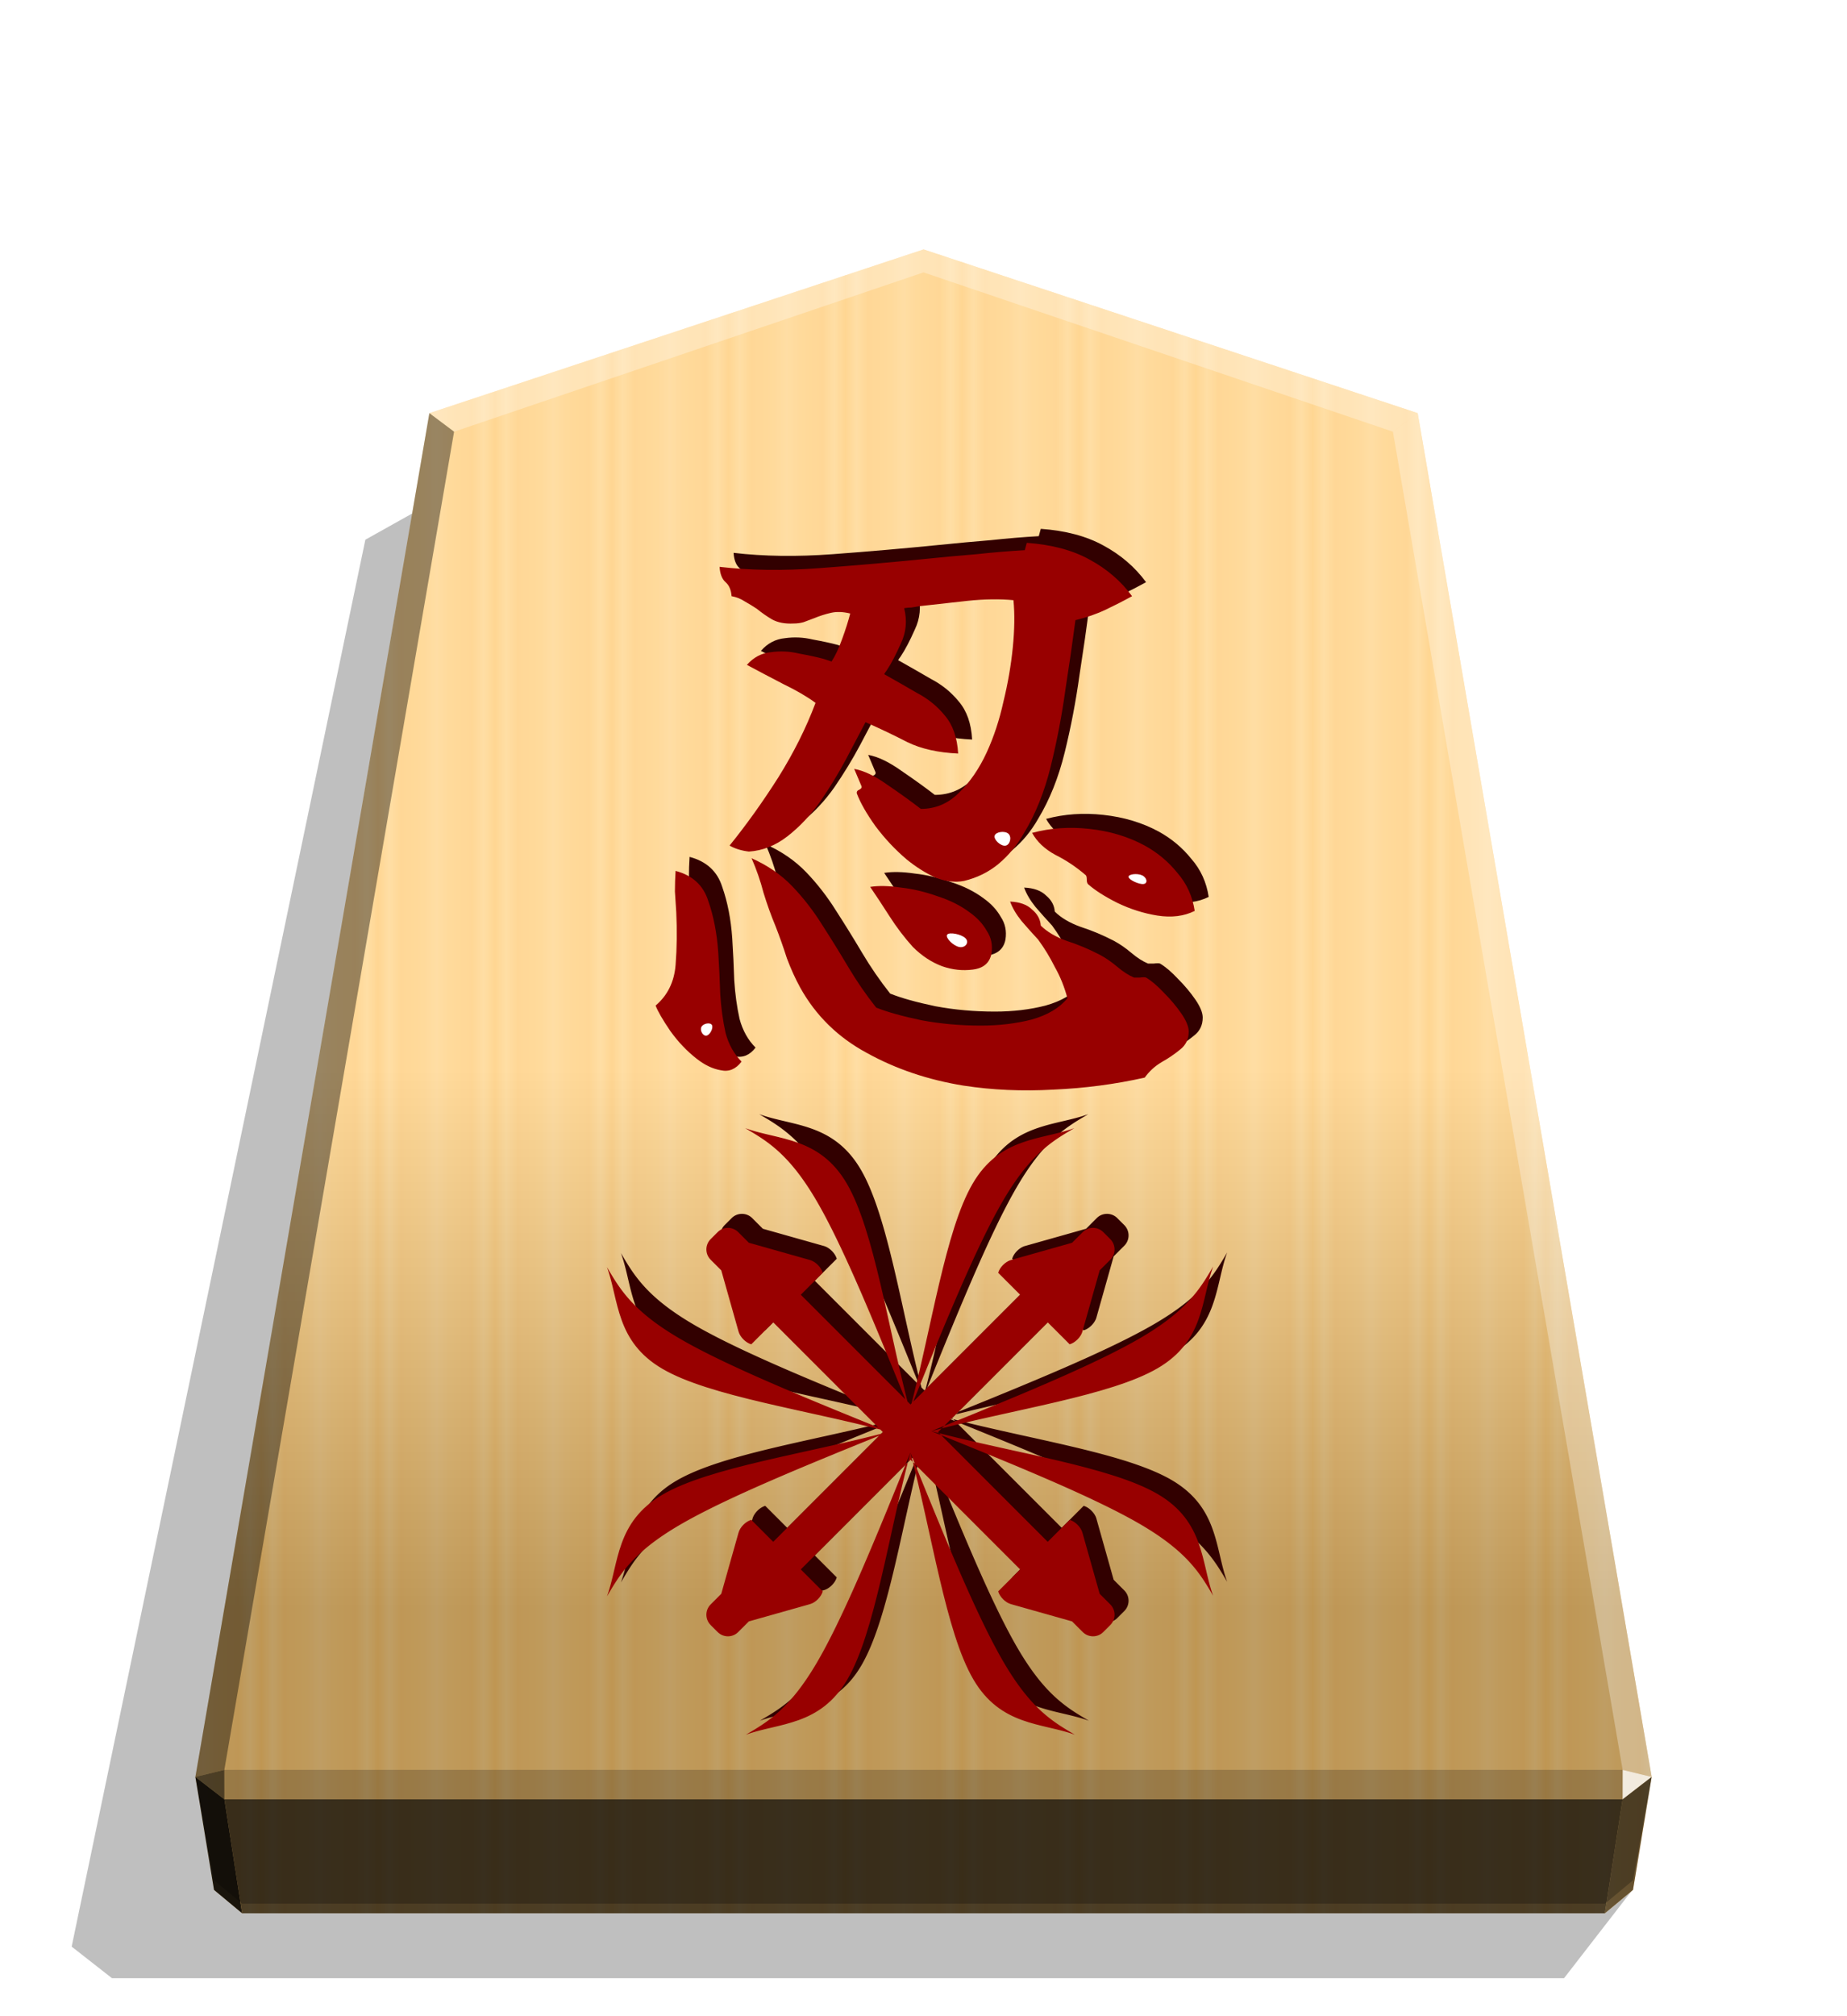 <?xml version="1.0" encoding="UTF-8" standalone="no"?>
<svg
   width="498.898"
   height="544.252"
   viewBox="0 0 1320 1440"
   version="1.1"
   id="svg78"
   sodipodi:docname="w+F.svg"
   xml:space="preserve"
   inkscape:version="1.2.2 (732a01da63, 2022-12-09)"
   xmlns:inkscape="http://www.inkscape.org/namespaces/inkscape"
   xmlns:sodipodi="http://sodipodi.sourceforge.net/DTD/sodipodi-0.dtd"
   xmlns="http://www.w3.org/2000/svg"
   xmlns:svg="http://www.w3.org/2000/svg"><sodipodi:namedview
     id="namedview80"
     pagecolor="#ffffff"
     bordercolor="#000000"
     borderopacity="0.25"
     inkscape:showpageshadow="2"
     inkscape:pageopacity="0.0"
     inkscape:pagecheckerboard="0"
     inkscape:deskcolor="#d1d1d1"
     showgrid="false"
     inkscape:zoom="1.4258101"
     inkscape:cx="203.04247"
     inkscape:cy="295.9721"
     inkscape:window-width="1920"
     inkscape:window-height="974"
     inkscape:window-x="-11"
     inkscape:window-y="-11"
     inkscape:window-maximized="1"
     inkscape:current-layer="svg78" /><style
     id="style2">.B{color-interpolation-filters:sRGB}</style><defs
     id="defs38"><filter
       id="C"
       x="-0.011"
       y="-0.011"
       width="1.021"
       height="1.022"
       class="B"><feGaussianBlur
         stdDeviation="2.441"
         id="feGaussianBlur4" /></filter><filter
       id="E"
       x="-0.052"
       y="-0.045"
       width="1.104"
       height="1.09"
       class="B"><feGaussianBlur
         stdDeviation="7.025"
         id="feGaussianBlur7" /></filter><filter
       id="G"
       x="-0.048"
       y="-0.048"
       width="1.096"
       height="1.096"
       class="B"><feGaussianBlur
         stdDeviation="4.05"
         id="feGaussianBlur10" /></filter><filter
       id="H"
       x="-0.158"
       y="-0.077"
       width="1.317"
       height="1.155"
       class="B"><feGaussianBlur
         stdDeviation="0.25"
         id="feGaussianBlur13" /></filter><linearGradient
       id="A"
       x1="228.547"
       y1="662.072"
       x2="270.281"
       y2="662.072"
       spreadMethod="reflect"
       gradientUnits="userSpaceOnUse"><stop
         offset="0"
         stop-color="#ffd285"
         id="stop16" /><stop
         offset=".232"
         stop-color="#ffcd79"
         id="stop18" /><stop
         offset=".616"
         stop-color="#ffca73"
         id="stop20" /><stop
         offset=".808"
         stop-color="#ffd386"
         id="stop22" /><stop
         offset="1"
         stop-color="#ffc86e"
         id="stop24" /></linearGradient><linearGradient
       id="B"
       x1="660.031"
       y1="178.153"
       x2="660.029"
       y2="1149.083"
       gradientUnits="userSpaceOnUse"><stop
         offset=".604"
         stop-color="#fff"
         id="stop27" /><stop
         offset="1"
         id="stop29" /></linearGradient><clipPath
       id="D"><path
         d="M-307.462 483.837c-2.099-12.596-41.988-30.651-63.402-28.972-7.558.42-13.436 6.298-20.994 7.138-9.237 1.26-33.171 5.458-42.408 3.779 10.077-17.215 20.154-34.43 27.292-54.165 7.558-5.458 25.613-7.138 26.872-13.856 7.138 2.099 15.955-2.519 18.475-8.398-18.895-15.536-42.828-30.231-73.899-26.452-8.398 15.116-26.033 13.436-47.027 11.337-3.779-23.933-56.264-13.436-66.341-14.276-.42 13.016 15.536 16.795 19.734 20.994-32.751 34.85-65.082 69.7-104.13 98.672 3.779 3.359 6.298 7.978 10.497 10.917 23.513.84 28.552-9.237 42.408-20.574 26.033-21.414 53.745-39.049 76.418-64.242 8.817-5.039 39.049-5.878 54.165-5.458 1.679 22.674-16.795 48.286-20.574 69.7-19.315 3.359-64.662 2.939-89.015 12.177-3.359-6.298-8.398-2.939-13.436-6.718-5.039 1.68-4.619 8.398-10.497 9.657 4.199 13.016 14.276 20.994 22.254 30.651 14.696 73.479-8.398 153.676-39.889 204.482 7.138 1.68 15.955 2.939 25.613-1.26 22.674-18.055 33.171-54.585 41.148-83.976 20.994 9.657 62.142-8.398 81.877 0 14.696-7.978 52.485-7.558 66.341-10.917-9.657-14.696-36.53-22.254-54.585-16.795.84-8.398 1.26-25.613 1.68-41.568 15.955-7.978 36.95-2.939 49.966-11.337-5.039-11.337-31.071-22.674-48.286-15.116-2.099-10.497.84-34.43-5.878-49.126 19.314-1.26 42.408-5.039 61.722-2.939 4.619 11.337 2.519 23.513 2.939 39.469 1.68 47.866 17.215 114.208-1.68 159.555-35.69-3.779-68.441-4.619-97.412-12.177 1.26.42.42 1.26-.42 2.519 10.077 2.099 18.475 5.458 27.292 9.657 7.978 3.779 13.436 10.077 20.994 13.856 8.398 4.199 19.734 5.458 28.552 10.077 2.099 1.26 2.519 5.458 4.619 6.718 14.696 10.077 45.347 27.712 57.104 11.337 12.177-24.353 9.657-57.524 7.558-89.015-1.26-20.994-10.077-41.988-8.817-62.562 1.26-24.353 4.619-48.706 7.558-66.341 7.138-9.657 28.132-11.337 25.613-26.452zm-161.234 60.043c-22.254.42-38.629 6.718-57.524 5.039 1.26-17.215-6.718-28.552 1.68-44.507 6.718-7.138 35.69-6.298 44.087-10.497 13.436 8.817 11.757 30.231 11.757 49.966zm-1.679 23.093c.42 18.055 0 29.392-1.68 42.828-20.574-.42-36.949 5.458-58.783 4.619 0-13.016 5.458-27.712 4.619-42.828 18.475.84 39.049-2.099 55.844-4.619z"
         stroke-width="20.833"
         id="path32" /></clipPath><clipPath
       id="F"><path
         d="M1720.699 1071.423c-1.85 0-3.7.708-5.118 2.125l-3.45 3.45a7.222 7.222 0 0 0 0 10.237l5.263 5.263 8.565 30.343c.771 2.729 3.59 5.545 6.319 6.315l10.886-10.889 54.405 54.405-54.405 54.405-10.886-10.889c-2.729.771-5.548 3.59-6.319 6.319l-8.562 30.337-5.266 5.266a7.222 7.222 0 0 0 0 10.237l3.45 3.45a7.222 7.222 0 0 0 10.237 0l5.259-5.259 30.347-8.569c2.729-.771 5.545-3.586 6.315-6.315l-10.889-10.889 54.405-54.405 54.405 54.405-10.889 10.889c.771 2.729 3.586 5.545 6.315 6.315l30.347 8.569 5.259 5.259a7.222 7.222 0 0 0 10.237 0l3.45-3.45a7.222 7.222 0 0 0 0-10.237l-5.263-5.263-8.565-30.34c-.771-2.729-3.59-5.548-6.319-6.319l-10.886 10.889-54.405-54.405 54.405-54.405 10.886 10.889c2.729-.771 5.548-3.586 6.319-6.315l8.569-30.347 5.259-5.26a7.222 7.222 0 0 0 0-10.237l-1.725-1.725-1.725-1.725a7.222 7.222 0 0 0-10.237 0l-5.266 5.266-30.34 8.565c-2.729.771-5.545 3.586-6.315 6.315l10.889 10.889-54.405 54.405-54.405-54.405 10.889-10.889c-.771-2.729-3.586-5.545-6.315-6.315l-30.34-8.565-5.266-5.266a7.213 7.213 0 0 0-5.118-2.125zm90.556 101.246h.01l-.01.01-.01-.01z"
         stroke-width="10.708"
         id="path35" /></clipPath><filter
       id="C-2"
       x="-0.012"
       y="-0.011"
       width="1.024"
       height="1.023"
       class="B"><feGaussianBlur
         stdDeviation="2.441"
         id="feGaussianBlur311" /></filter><filter
       id="F-5"
       x="-0.045"
       y="-0.051"
       width="1.09"
       height="1.102"
       class="B"><feGaussianBlur
         stdDeviation="7.061"
         id="feGaussianBlur314" /></filter><filter
       id="I"
       x="-0.059"
       y="-0.041"
       width="1.118"
       height="1.081"
       class="B"><feGaussianBlur
         stdDeviation="7.144"
         id="feGaussianBlur317" /></filter><filter
       id="J"
       x="-0.159"
       y="-0.255"
       width="1.319"
       height="1.511"
       class="B"><feGaussianBlur
         stdDeviation=".838"
         id="feGaussianBlur320" /></filter><filter
       id="K"
       x="-0.12"
       y="-0.207"
       width="1.24"
       height="1.414"
       class="B"><feGaussianBlur
         stdDeviation=".838"
         id="feGaussianBlur323" /></filter><filter
       id="L"
       x="-0.133"
       y="-0.211"
       width="1.267"
       height="1.421"
       class="B"><feGaussianBlur
         stdDeviation=".838"
         id="feGaussianBlur326" /></filter><linearGradient
       id="A-4"
       x1="-1430.769"
       y1="-77.47"
       x2="-1409.955"
       y2="-77.47"
       spreadMethod="reflect"
       gradientUnits="userSpaceOnUse"><stop
         offset="0"
         stop-color="#ffd285"
         id="stop329" /><stop
         offset=".232"
         stop-color="#ffcd79"
         id="stop331" /><stop
         offset=".616"
         stop-color="#ffca73"
         id="stop333" /><stop
         offset=".808"
         stop-color="#ffd386"
         id="stop335" /><stop
         offset="1"
         stop-color="#ffc86e"
         id="stop337" /></linearGradient><linearGradient
       id="B-6"
       x1="-1215.571"
       y1="-296.329"
       x2="-1215.572"
       y2="165.415"
       gradientUnits="userSpaceOnUse"><stop
         offset=".601"
         stop-color="#fff"
         id="stop340" /><stop
         offset="1"
         id="stop342" /></linearGradient><clipPath
       id="G-3"><path
         d="M-60.113 701.928c-14.394-20.618-36.957-28.787-61.076-33.066-7.002 14.394-38.902 11.281-54.073 8.558 3.501-15.95 2.334-33.066 3.89-46.682 20.618-4.668 41.625-1.945 62.632.389 7.002-5.057 19.84 1.556 21.785-10.503-11.281-11.67-28.009-16.728-44.737-22.174-10.503 8.947-25.675 10.114-39.291 6.224 3.112-13.616 4.279-21.785-1.945-32.677 27.231-3.89 63.799-1.945 91.03-6.224 4.668-.778 3.89-5.835 2.723-8.947-12.06-8.558-29.176-22.563-45.515-21.007-5.835.778-10.503 8.169-16.728 9.336-12.06 2.334-22.952 3.112-34.623 1.945.778-13.227-1.556-24.897 1.945-39.68 33.455-6.224 62.243.389 84.417-10.892-3.112-22.563-38.124-32.677-50.183-18.673-10.114 1.556-20.618 3.501-33.066 1.556 2.334-21.007 5.446-31.51 6.613-50.961-11.281-14.005-35.011-41.625-54.851-32.288 2.334 8.558 10.892 21.396 15.95 31.51 1.945 14.394 3.112 38.124 2.723 53.684-10.503 1.556-25.286 3.112-40.458.389-14.783-2.723-31.51-15.95-38.124-3.501 8.169 16.728 14.005 31.51 32.288 38.124 16.339-6.224 31.899-7.391 45.904-7.391-.389 10.504 0 27.62 1.167 40.069-26.064 1.167-56.018 7.391-76.636-1.556-3.501-.778-7.78 2.723-11.282 5.835-12.838-8.558-23.341-18.284-19.451-39.68 10.892-3.501 22.174-6.613 32.288-10.892-.778-16.728-23.73-13.227-34.233-23.341 1.945-19.84 5.835-52.906.778-68.078-12.449-12.06-28.398-31.121-48.627-24.508 14.394 24.119 23.73 64.577 21.785 101.533-24.897 13.616-48.627 3.89-73.135-4.279-2.723-.389-4.668 3.501-3.89 8.558 10.503 15.172 19.451 32.288 37.735 38.124 10.114-6.224 23.73-12.449 35.012-7.78-8.169 26.064-76.247 110.092-97.643 127.598.778 7.002 14.394.389 21.007 11.281 29.954-16.728 59.909-65.744 82.083-89.863-.389 32.677 3.89 76.636-1.945 112.037-21.785-1.556-42.014-12.06-63.41-15.95 9.336 10.892 17.117 17.117 23.341 28.398 11.281 8.558 31.51 15.172 43.57 24.897 8.558 6.613 12.838 15.561 23.73 6.613 7.78-58.353-5.057-109.314-1.167-162.998 12.06 9.725 22.563 21.785 38.124 19.84-1.556-12.838-16.728-17.895-14.783-29.954 11.671 9.336 15.561 24.119 31.899 26.453 18.284 2.334 40.847-19.062 53.684.389 1.167 7.391 2.723 15.561 1.945 25.675-28.009 6.613-51.739 0-75.858.389 2.723 21.007 21.007 23.73 32.288 35.012 14.005-6.224 32.288-6.613 43.959-9.336.778 16.728.389 29.565 1.167 45.904-31.121.778-73.524 9.725-104.257 3.89 3.89 24.897 25.286 36.179 45.126 37.735 46.293-29.176 142.38-17.506 192.174-10.114 5.057.778 7.391-3.89 6.224-8.947z"
         stroke-width="19.301"
         id="path345" /></clipPath><clipPath
       id="H-7"><path
         d="M476.332 785.063c24.573 19.377 49.147 38.75 79.757 109.306S623.35 1086.661 660 1208.396c-24.373-122.933-39.539-269.394-70.151-339.953s-76.668-65.204-113.518-83.38zM660 1208.396c36.649-121.735 73.296-243.471 103.906-314.027s55.184-89.929 79.757-109.306c-36.85 18.176-82.9 12.821-113.512 83.38s-45.778 217.02-70.151 339.953z"
         id="path348" /></clipPath><path
       id="E-0"
       d="m-1215.571-296.329-149.881 40.669-79.82 472.51 6.639 36.814 10.024 8.338h426.077l10.024-8.338 6.639-36.814-79.82-472.51z" /><filter
       inkscape:menu-tooltip="In and out glow with a possible offset and colorizable flood"
       inkscape:menu="Shadows and Glows"
       inkscape:label="Cutout Glow"
       style="color-interpolation-filters:sRGB;"
       id="filter2080"
       x="-0.04"
       y="-0.017"
       width="1.056"
       height="1.056"><feOffset
         dy="10"
         dx="-10"
         id="feOffset2070" /><feGaussianBlur
         stdDeviation="3"
         result="blur"
         id="feGaussianBlur2072" /><feFlood
         flood-color="rgb(0,0,0)"
         flood-opacity="0"
         result="flood"
         id="feFlood2074" /><feComposite
         in="flood"
         in2="SourceGraphic"
         operator="in"
         result="composite"
         id="feComposite2076" /><feBlend
         in="blur"
         in2="composite"
         mode="normal"
         id="feBlend2078" /></filter><filter
       inkscape:menu-tooltip="In and out glow with a possible offset and colorizable flood"
       inkscape:menu="Shadows and Glows"
       inkscape:label="Cutout Glow"
       style="color-interpolation-filters:sRGB"
       id="filter2080-1"
       x="-0.04"
       y="-0.017"
       width="1.056"
       height="1.056"><feOffset
         dy="10"
         dx="-10"
         id="feOffset2070-5" /><feGaussianBlur
         stdDeviation="3"
         result="blur"
         id="feGaussianBlur2072-3" /><feFlood
         flood-color="rgb(0,0,0)"
         flood-opacity="1"
         result="flood"
         id="feFlood2074-6" /><feComposite
         in="flood"
         in2="SourceGraphic"
         operator="in"
         result="composite"
         id="feComposite2076-0" /><feBlend
         in="blur"
         in2="composite"
         mode="normal"
         id="feBlend2078-4" /></filter><filter
       inkscape:menu-tooltip="In and out glow with a possible offset and colorizable flood"
       inkscape:menu="Shadows and Glows"
       inkscape:label="Cutout Glow"
       style="color-interpolation-filters:sRGB;"
       id="filter2149"
       x="-0.045"
       y="-0.018"
       width="1.063"
       height="1.062"><feOffset
         dy="10"
         dx="-10"
         id="feOffset2139" /><feGaussianBlur
         stdDeviation="3"
         result="blur"
         id="feGaussianBlur2141" /><feFlood
         flood-color="rgb(0,0,0)"
         flood-opacity="0"
         result="flood"
         id="feFlood2143" /><feComposite
         in="flood"
         in2="SourceGraphic"
         operator="in"
         result="composite"
         id="feComposite2145" /><feBlend
         in="blur"
         in2="composite"
         mode="normal"
         id="feBlend2147" /></filter><filter
       inkscape:menu-tooltip="In and out glow with a possible offset and colorizable flood"
       inkscape:menu="Shadows and Glows"
       inkscape:label="Cutout Glow"
       style="color-interpolation-filters:sRGB"
       id="filter2149-9"
       x="-0.045"
       y="-0.018"
       width="1.063"
       height="1.062"><feOffset
         dy="10"
         dx="-10"
         id="feOffset2139-6" /><feGaussianBlur
         stdDeviation="3"
         result="blur"
         id="feGaussianBlur2141-6" /><feFlood
         flood-color="rgb(0,0,0)"
         flood-opacity="1"
         result="flood"
         id="feFlood2143-7" /><feComposite
         in="flood"
         in2="SourceGraphic"
         operator="in"
         result="composite"
         id="feComposite2145-0" /><feBlend
         in="blur"
         in2="composite"
         mode="normal"
         id="feBlend2147-1" /></filter><clipPath
       clipPathUnits="userSpaceOnUse"
       id="clipPath964"><path
         id="path966"
         style="fill:#340000;fill-opacity:1;stroke-width:0.588"
         d="m 543.007,1228.991 c 15.736,-9.223 31.472,-18.443 51.073,-52.025 19.601,-33.582 43.071,-91.522 66.54,-149.463 -15.607,58.511 -25.319,128.22 -44.921,161.803 -19.602,33.583 -49.095,31.034 -72.692,39.685 z m 117.614,-201.488 c 23.469,57.94 46.936,115.881 66.537,149.463 19.601,33.582 35.338,42.802 51.073,52.025 -23.597,-8.651 -53.086,-6.102 -72.688,-39.685 -19.602,-33.583 -29.314,-103.292 -44.921,-161.803 z M 542.562,795.741 c 15.736,9.223 31.472,18.443 51.073,52.025 19.601,33.582 43.071,91.522 66.54,149.463 -15.607,-58.511 -25.319,-128.22 -44.921,-161.803 -19.602,-33.583 -49.095,-31.034 -72.692,-39.685 z m 117.614,201.488 c 23.469,-57.94 46.936,-115.881 66.537,-149.463 19.601,-33.582 35.338,-42.802 51.073,-52.025 -23.597,8.651 -53.086,6.102 -72.688,39.685 -19.602,33.583 -29.314,103.292 -44.921,161.803 z m 216.845,132.527 c -9.223,-15.736 -18.443,-31.472 -52.025,-51.073 -33.582,-19.601 -91.522,-43.071 -149.463,-66.54 58.511,15.607 128.22,25.319 161.803,44.921 33.583,19.602 31.034,49.095 39.685,72.692 z M 675.533,1012.142 c 57.94,-23.469 115.881,-46.936 149.463,-66.537 33.582,-19.601 42.802,-35.338 52.025,-51.073 -8.651,23.597 -6.102,53.086 -39.685,72.688 -33.583,19.602 -103.292,29.314 -161.803,44.921 z m -231.763,118.058 c 9.223,-15.736 18.443,-31.472 52.025,-51.073 33.582,-19.601 91.522,-43.072 149.463,-66.54 -58.511,15.607 -128.22,25.319 -161.802,44.921 -33.583,19.602 -31.034,49.095 -39.685,72.692 z m 201.488,-117.614 c -57.94,-23.469 -115.881,-46.936 -149.463,-66.537 -33.582,-19.601 -42.802,-35.338 -52.025,-51.073 8.651,23.597 6.102,53.086 39.685,72.688 33.583,19.602 103.292,29.314 161.802,44.921 z M 514.826,1143.269 a 10.39,10.39 0 0 0 3.062,7.373 l 4.971,4.971 a 10.405,10.405 0 0 0 14.747,0 l 7.582,-7.582 43.713,-12.339 c 3.932,-1.11 7.988,-5.171 9.098,-9.103 l -15.687,-15.682 78.375,-78.375 78.375,78.375 -15.687,15.682 c 1.11,3.931 5.171,7.993 9.103,9.103 l 43.703,12.334 7.587,7.587 a 10.405,10.405 0 0 0 14.747,0 l 4.971,-4.971 a 10.405,10.405 0 0 0 0,-14.747 l -7.577,-7.577 -12.344,-43.717 c -1.11,-3.931 -5.167,-7.988 -9.098,-9.098 l -15.687,15.687 -78.375,-78.375 78.375,-78.375 15.687,15.687 c 3.931,-1.11 7.988,-5.167 9.098,-9.098 l 12.344,-43.717 7.577,-7.577 a 10.405,10.405 0 0 0 0,-14.747 l -4.971,-4.971 a 10.405,10.405 0 0 0 -14.747,0 l -7.582,7.582 -43.708,12.339 c -3.931,1.11 -7.993,5.172 -9.103,9.103 l 15.687,15.682 -78.375,78.375 -78.375,-78.375 15.687,-15.682 c -1.11,-3.931 -5.167,-7.993 -9.098,-9.103 l -43.717,-12.344 -7.577,-7.577 a 10.405,10.405 0 0 0 -14.747,0 l -2.485,2.485 -2.485,2.485 a 10.405,10.405 0 0 0 0,14.747 l 7.587,7.587 12.339,43.708 c 1.11,3.932 5.167,7.988 9.098,9.098 l 15.687,-15.687 78.375,78.375 -78.375,78.375 -15.687,-15.687 c -3.931,1.11 -7.988,5.167 -9.098,9.098 l -12.339,43.708 -7.587,7.586 a 10.396,10.396 0 0 0 -3.062,7.374 z m 145.855,-130.455 v -0.013 l 0.013,0.013 -0.013,0.013 z" /></clipPath><clipPath
       clipPathUnits="userSpaceOnUse"
       id="clipPath992"><path
         d="m 819.061,415.793 q -8.572,4.763 -18.574,9.525 -10.001,4.763 -21.908,7.62 -2.857,21.907 -7.144,49.53 -3.81,27.623 -10.477,54.769 -6.668,27.146 -19.05,47.625 -7.62,13.335 -18.574,22.384 -10.477,8.572 -24.289,11.906 -9.525,1.905 -20.479,-2.381 -10.477,-4.763 -20.479,-12.859 -12.383,-10.477 -22.384,-23.812 -9.525,-13.335 -13.335,-23.336 -0.476,-1.905 1.905,-2.857 1.905,-0.953 1.429,-2.381 l -5.239,-12.382 q 10.477,1.905 23.812,11.43 13.335,9.049 23.813,17.145 15.716,0 27.146,-11.43 11.906,-11.43 20.002,-29.051 7.62,-16.669 11.906,-36.195 4.763,-19.526 6.668,-38.576 1.905,-19.05 0.476,-33.814 -14.764,-1.429 -32.861,0.476 -17.621,1.905 -34.29,3.81 -2.857,0.476 -5.715,0.953 -2.381,0 -5.239,0.476 3.334,13.335 -2.381,25.241 -5.239,11.906 -10.001,19.05 -1.429,1.905 -1.905,2.857 11.906,6.667 23.336,13.335 11.906,6.191 20.002,16.193 8.572,10.001 9.525,27.146 -21.431,-0.953 -36.195,-8.096 -14.764,-7.62 -30.004,-14.287 -5.715,10.954 -13.811,26.194 -8.096,15.24 -18.574,30.48 -10.477,14.764 -23.336,24.765 -12.859,10.001 -27.622,10.954 -8.096,-0.953 -13.811,-4.286 18.098,-22.384 34.766,-48.578 16.669,-26.67 26.67,-53.34 -9.049,-6.668 -22.86,-13.335 -13.811,-7.144 -26.194,-13.811 7.144,-8.096 17.145,-9.049 10.001,-1.429 20.002,0.953 10.477,1.905 17.621,3.81 4.286,1.429 5.715,1.905 3.81,-5.715 7.62,-16.192 3.81,-10.477 5.715,-18.098 -7.62,-1.905 -13.811,-0.476 -6.191,1.429 -11.906,3.81 -3.81,1.429 -7.62,2.858 -3.334,0.953 -7.144,0.953 -9.049,0.476 -15.24,-2.857 -5.715,-3.334 -10.954,-7.62 -4.286,-2.857 -8.572,-5.239 -4.286,-2.857 -9.525,-3.81 -0.476,-6.667 -4.286,-10.001 -3.81,-3.334 -4.286,-10.954 32.385,3.81 70.961,0.953 38.576,-2.857 76.676,-6.668 18.574,-1.905 36.195,-3.334 17.621,-1.905 34.29,-2.857 l 1.429,-5.239 q 26.67,1.905 44.767,11.906 18.574,10.001 30.48,26.194 z m 40.481,310.991 q 0,8.096 -6.191,12.859 -5.715,4.763 -13.335,9.049 -7.144,4.286 -11.906,10.954 -31.909,7.144 -65.246,8.572 -33.337,1.905 -64.294,-2.857 -38.1,-6.191 -69.056,-23.336 -30.956,-16.669 -47.625,-46.672 -5.239,-9.525 -9.525,-20.955 -3.81,-11.906 -8.096,-22.86 -4.763,-11.43 -8.572,-23.812 -3.334,-12.859 -8.572,-24.765 17.145,7.62 29.051,20.002 11.906,12.383 21.431,27.623 9.525,14.764 18.574,30.004 9.049,15.24 20.002,29.051 11.906,4.763 32.385,9.049 20.479,3.81 42.386,3.81 19.526,0 36.195,-4.286 17.145,-4.763 25.717,-15.24 -3.334,-12.383 -9.049,-22.384 -5.239,-10.477 -11.906,-19.526 -6.191,-6.668 -11.906,-13.335 -5.715,-7.144 -8.096,-13.811 10.477,0.476 15.716,5.715 5.715,4.762 6.191,11.43 6.668,6.668 18.574,10.954 11.906,3.81 23.813,10.001 6.191,3.334 12.382,8.572 6.191,5.239 11.906,7.62 0.953,0 3.81,0 3.81,-0.476 4.763,0 5.715,3.334 12.859,10.954 7.144,7.144 12.383,14.764 5.239,7.62 5.239,12.859 z m -319.564,21.431 q -6.191,8.096 -14.764,6.191 -8.572,-1.429 -17.145,-8.096 -10.477,-8.096 -19.05,-20.002 -8.096,-11.906 -10.477,-18.098 12.859,-10.954 14.287,-29.051 1.429,-18.097 0.476,-37.624 -0.476,-7.62 -0.953,-14.764 0,-7.62 0.476,-14.764 18.098,4.763 23.336,21.431 5.715,16.192 7.144,36.671 0.953,14.764 1.429,30.004 0.953,14.764 3.81,27.622 3.334,12.382 11.43,20.479 z m 323.85,-107.632 q -11.43,5.715 -26.67,3.334 -14.764,-2.381 -28.575,-9.049 -13.335,-6.668 -20.955,-13.335 -0.953,-0.953 -0.953,-3.334 0,-2.857 -0.953,-3.334 -10.001,-8.572 -21.431,-14.287 -11.43,-6.191 -16.669,-15.716 19.526,-5.239 40.958,-2.857 21.907,2.381 39.529,11.906 13.811,7.62 23.336,19.526 10.001,11.43 12.383,27.146 z m -145.256,30.48 q -1.905,10.001 -13.335,11.43 -10.954,1.429 -21.907,-2.381 -11.43,-4.286 -20.955,-13.811 -9.049,-10.001 -16.669,-21.907 -7.62,-11.906 -13.811,-20.955 9.049,-1.429 21.907,0.476 12.859,1.429 26.194,6.191 13.335,4.286 22.86,11.43 8.096,5.715 12.382,13.335 4.763,7.144 3.334,16.192 z"
         id="path994"
         style="font-size:476.25px;font-family:'Yuji Mai';-inkscape-font-specification:'Yuji Mai';fill:#980000;stroke-width:27.781" /></clipPath></defs><path
     d="m-2758.487 273.13 24.394 31.47h517.576l14.375-11.25-104.69-501.167-31.462-17.601z"
     transform="matrix(-2.005 0 0 2.005 -4364.078 802.135)"
     opacity=".5"
     filter="url(#C)"
     id="path40" /><path
     d="M660.043 178.151 306.898 295.079l-167.217 974.019 13.312 80.689 20.099 16.719h973.903l20.099-16.719 13.312-80.689-167.217-974.019z"
     fill="url(#A)"
     id="path42" /><path
     d="M660.031 178.153 306.887 295.081 139.67 1269.1l13.312 73.816 20.099 16.718h973.903l20.099-16.718 13.312-73.816-167.217-974.019z"
     opacity=".25"
     fill="url(#B)"
     style="mix-blend-mode:overlay"
     id="path44" /><path
     d="m1159.664 1264.056-.043 21.064 20.75-16.013-20.707-5.052z"
     opacity=".8"
     fill="#fff"
     id="path46" /><path
     d="m1180.371 1269.107-20.75 16.013-12.661 81.397 20.099-16.719 13.312-80.69z"
     opacity=".6"
     id="path48" /><g
     fill="#fff"
     id="g54"><path
       d="m306.85 295.071 17.664 13.248L660 194.543v-16.402zM1013.15 295.071l-17.664 13.248L660 194.543v-16.402z"
       opacity=".3"
       id="path50" /><path
       d="m1013.15 295.071-17.664 13.248 164.177 955.737 20.707 5.052z"
       opacity=".3"
       id="path52" /></g><path
     d="m306.85 295.071 17.664 13.248-164.177 955.737-20.707 5.052z"
     opacity=".4"
     id="path56" /><path
     d="m139.629 1269.107 20.75 16.013 12.661 81.397-20.099-16.719-13.312-80.69z"
     opacity=".9"
     id="path58" /><path
     d="m160.337 1264.056.043 21.064-20.75-16.013 20.707-5.052z"
     opacity=".6"
     id="path60" /><path
     d="M160.337 1264.056h999.327l-.043 21.064H160.379l-.043-21.064z"
     opacity=".2"
     id="path62" /><path
     d="m1159.621 1285.12-12.661 81.397H173.04l-12.661-81.397h999.241z"
     opacity=".7"
     id="path64" /><style
     id="style309">.B{color-interpolation-filters:sRGB}</style><g
     id="g1154" /><path
     id="path2137-4"
     style="fill:#320000;fill-opacity:1;stroke-width:0.588"
     d="m 543.007,1228.991 c 15.736,-9.223 31.472,-18.443 51.073,-52.025 19.601,-33.582 43.071,-91.522 66.54,-149.463 -15.607,58.511 -25.319,128.22 -44.921,161.803 -19.602,33.583 -49.095,31.034 -72.692,39.685 z m 117.614,-201.488 c 23.469,57.94 46.936,115.881 66.537,149.463 19.601,33.582 35.338,42.802 51.073,52.025 -23.597,-8.651 -53.086,-6.102 -72.688,-39.685 -19.602,-33.583 -29.314,-103.292 -44.921,-161.803 z M 542.562,795.741 c 15.736,9.223 31.472,18.443 51.073,52.025 19.601,33.582 43.071,91.522 66.54,149.463 C 644.568,938.718 634.856,869.009 615.254,835.426 595.652,801.843 566.159,804.392 542.562,795.741 Z m 117.614,201.488 c 23.469,-57.94 46.936,-115.881 66.537,-149.463 19.601,-33.582 35.338,-42.802 51.073,-52.025 -23.597,8.651 -53.086,6.102 -72.688,39.685 -19.602,33.583 -29.314,103.292 -44.921,161.803 z m 216.845,132.527 c -9.223,-15.736 -18.443,-31.472 -52.025,-51.073 -33.582,-19.601 -91.522,-43.071 -149.463,-66.54 58.511,15.607 128.22,25.319 161.803,44.921 33.583,19.602 31.034,49.095 39.685,72.692 z m -201.488,-117.614 c 57.94,-23.469 115.881,-46.936 149.463,-66.537 33.582,-19.601 42.802,-35.338 52.025,-51.073 -8.651,23.597 -6.102,53.086 -39.685,72.688 -33.583,19.602 -103.292,29.314 -161.803,44.921 z m -231.763,118.058 c 9.223,-15.736 18.443,-31.472 52.025,-51.073 33.582,-19.601 91.522,-43.072 149.463,-66.54 -58.511,15.607 -128.22,25.319 -161.803,44.921 -33.583,19.602 -31.034,49.095 -39.685,72.692 z m 201.488,-117.614 c -57.94,-23.469 -115.881,-46.936 -149.463,-66.537 -33.582,-19.601 -42.802,-35.338 -52.025,-51.073 8.651,23.597 6.102,53.086 39.685,72.688 33.583,19.602 103.292,29.314 161.803,44.921 z M 514.826,1143.269 a 10.39,10.39 0 0 0 3.062,7.373 l 4.971,4.971 a 10.405,10.405 0 0 0 14.747,0 l 7.582,-7.582 43.713,-12.339 c 3.932,-1.11 7.988,-5.171 9.098,-9.103 l -15.687,-15.682 78.375,-78.375 78.375,78.375 -15.687,15.682 c 1.11,3.931 5.171,7.993 9.103,9.103 l 43.703,12.334 7.587,7.587 a 10.405,10.405 0 0 0 14.747,0 l 4.971,-4.971 a 10.405,10.405 0 0 0 0,-14.747 l -7.577,-7.577 -12.344,-43.717 c -1.11,-3.931 -5.167,-7.988 -9.098,-9.098 l -15.687,15.687 -78.375,-78.375 78.375,-78.375 15.687,15.687 c 3.931,-1.11 7.988,-5.167 9.098,-9.098 l 12.344,-43.717 7.577,-7.577 a 10.405,10.405 0 0 0 0,-14.747 l -4.971,-4.971 a 10.405,10.405 0 0 0 -14.747,0 l -7.582,7.582 -43.708,12.339 c -3.931,1.11 -7.993,5.172 -9.103,9.103 l 15.687,15.682 -78.375,78.375 -78.375,-78.375 15.687,-15.682 c -1.11,-3.931 -5.167,-7.993 -9.098,-9.103 l -43.717,-12.344 -7.577,-7.577 a 10.405,10.405 0 0 0 -14.747,0 l -2.485,2.485 -2.485,2.485 a 10.405,10.405 0 0 0 0,14.747 l 7.587,7.587 12.339,43.708 c 1.11,3.932 5.167,7.988 9.098,9.098 l 15.687,-15.687 78.375,78.375 -78.375,78.375 -15.687,-15.687 c -3.931,1.11 -7.988,5.167 -9.098,9.098 l -12.339,43.708 -7.587,7.586 a 10.396,10.396 0 0 0 -3.062,7.374 z m 145.855,-130.455 v -0.014 l 0.014,0.014 -0.014,0.014 z" /><path
     id="path384-3-9"
     style="fill:#980000;fill-opacity:1;stroke-width:0.588;filter:url(#filter2080)"
     d="m 543.007,1228.991 c 15.736,-9.223 31.472,-18.443 51.073,-52.025 19.601,-33.582 43.071,-91.522 66.54,-149.463 -15.607,58.511 -25.319,128.22 -44.921,161.803 -19.602,33.583 -49.095,31.034 -72.692,39.685 z m 117.614,-201.488 c 23.469,57.94 46.936,115.881 66.537,149.463 19.601,33.582 35.338,42.802 51.073,52.025 -23.597,-8.651 -53.086,-6.102 -72.688,-39.685 -19.602,-33.583 -29.314,-103.292 -44.921,-161.803 z M 542.562,795.741 c 15.736,9.223 31.472,18.443 51.073,52.025 19.601,33.582 43.071,91.522 66.54,149.463 -15.607,-58.511 -25.319,-128.22 -44.921,-161.803 -19.602,-33.583 -49.095,-31.034 -72.692,-39.685 z m 117.614,201.488 c 23.469,-57.94 46.936,-115.881 66.537,-149.463 19.601,-33.582 35.338,-42.802 51.073,-52.025 -23.597,8.651 -53.086,6.102 -72.688,39.685 -19.602,33.583 -29.314,103.292 -44.921,161.803 z M 877.021,1129.755 c -9.223,-15.736 -18.443,-31.472 -52.025,-51.073 -33.582,-19.601 -91.522,-43.071 -149.463,-66.54 58.511,15.607 128.22,25.319 161.803,44.921 33.583,19.602 31.034,49.095 39.685,72.692 z M 675.534,1012.142 c 57.94,-23.469 115.881,-46.936 149.463,-66.537 33.582,-19.601 42.802,-35.338 52.025,-51.073 -8.651,23.597 -6.102,53.086 -39.685,72.688 -33.583,19.602 -103.292,29.314 -161.803,44.921 z m -231.763,118.058 c 9.223,-15.736 18.443,-31.472 52.025,-51.073 33.582,-19.601 91.522,-43.072 149.463,-66.54 -58.511,15.607 -128.22,25.319 -161.803,44.921 -33.583,19.602 -31.034,49.095 -39.685,72.692 z m 201.488,-117.614 c -57.94,-23.469 -115.881,-46.936 -149.463,-66.537 -33.582,-19.601 -42.802,-35.338 -52.025,-51.073 8.651,23.597 6.102,53.086 39.685,72.688 33.583,19.602 103.292,29.314 161.803,44.921 z M 514.826,1143.269 a 10.39,10.39 0 0 0 3.062,7.373 l 4.971,4.971 a 10.405,10.405 0 0 0 14.747,0 l 7.582,-7.582 43.713,-12.339 c 3.932,-1.11 7.988,-5.171 9.098,-9.103 l -15.687,-15.682 78.375,-78.375 78.375,78.375 -15.687,15.682 c 1.11,3.931 5.171,7.993 9.103,9.103 l 43.703,12.334 7.587,7.587 a 10.405,10.405 0 0 0 14.747,0 l 4.971,-4.971 a 10.405,10.405 0 0 0 0,-14.747 l -7.577,-7.577 -12.344,-43.717 c -1.11,-3.931 -5.167,-7.988 -9.098,-9.098 l -15.687,15.687 -78.375,-78.375 78.375,-78.375 15.687,15.687 c 3.931,-1.11 7.988,-5.167 9.098,-9.098 l 12.344,-43.717 7.577,-7.577 a 10.405,10.405 0 0 0 0,-14.747 l -4.971,-4.971 a 10.405,10.405 0 0 0 -14.747,0 l -7.582,7.582 -43.708,12.339 c -3.931,1.11 -7.993,5.172 -9.103,9.103 l 15.687,15.682 -78.375,78.375 -78.375,-78.375 15.687,-15.682 c -1.11,-3.931 -5.167,-7.993 -9.098,-9.103 l -43.717,-12.344 -7.577,-7.577 a 10.405,10.405 0 0 0 -14.747,0 l -2.485,2.485 -2.485,2.485 a 10.405,10.405 0 0 0 0,14.747 l 7.587,7.587 12.339,43.708 c 1.11,3.932 5.167,7.988 9.098,9.098 l 15.687,-15.687 78.375,78.375 -78.375,78.375 -15.687,-15.687 c -3.931,1.11 -7.988,5.167 -9.098,9.098 l -12.339,43.708 -7.587,7.586 a 10.396,10.396 0 0 0 -3.062,7.374 z m 145.855,-130.455 v -0.014 l 0.014,0.014 -0.014,0.014 z"
     clip-path="url(#clipPath964)" /><path
     d="m 819.061,415.793 q -8.572,4.763 -18.574,9.525 -10.001,4.763 -21.908,7.62 -2.857,21.907 -7.144,49.53 -3.81,27.623 -10.477,54.769 -6.668,27.146 -19.05,47.625 -7.62,13.335 -18.574,22.384 -10.477,8.572 -24.289,11.906 -9.525,1.905 -20.479,-2.381 -10.477,-4.763 -20.479,-12.859 -12.383,-10.477 -22.384,-23.812 -9.525,-13.335 -13.335,-23.336 -0.476,-1.905 1.905,-2.857 1.905,-0.953 1.429,-2.381 l -5.239,-12.382 q 10.477,1.905 23.812,11.43 13.335,9.049 23.813,17.145 15.716,0 27.146,-11.43 11.906,-11.43 20.002,-29.051 7.62,-16.669 11.906,-36.195 4.763,-19.526 6.668,-38.576 1.905,-19.05 0.476,-33.814 -14.764,-1.429 -32.861,0.476 -17.621,1.905 -34.29,3.81 -2.857,0.476 -5.715,0.953 -2.381,0 -5.239,0.476 3.334,13.335 -2.381,25.241 -5.239,11.906 -10.001,19.05 -1.429,1.905 -1.905,2.857 11.906,6.667 23.336,13.335 11.906,6.191 20.002,16.193 8.572,10.001 9.525,27.146 -21.431,-0.953 -36.195,-8.096 -14.764,-7.62 -30.004,-14.287 -5.715,10.954 -13.811,26.194 -8.096,15.24 -18.574,30.48 -10.477,14.764 -23.336,24.765 -12.859,10.001 -27.622,10.954 -8.096,-0.953 -13.811,-4.286 18.098,-22.384 34.766,-48.578 16.669,-26.67 26.67,-53.34 -9.049,-6.668 -22.86,-13.335 -13.811,-7.144 -26.194,-13.811 7.144,-8.096 17.145,-9.049 10.001,-1.429 20.002,0.953 10.477,1.905 17.621,3.81 4.286,1.429 5.715,1.905 3.81,-5.715 7.62,-16.192 3.81,-10.477 5.715,-18.098 -7.62,-1.905 -13.811,-0.476 -6.191,1.429 -11.906,3.81 -3.81,1.429 -7.62,2.858 -3.334,0.953 -7.144,0.953 -9.049,0.476 -15.24,-2.857 -5.715,-3.334 -10.954,-7.62 -4.286,-2.857 -8.572,-5.239 -4.286,-2.857 -9.525,-3.81 -0.476,-6.667 -4.286,-10.001 -3.81,-3.334 -4.286,-10.954 32.385,3.81 70.961,0.953 38.576,-2.857 76.676,-6.668 18.574,-1.905 36.195,-3.334 17.621,-1.905 34.29,-2.857 l 1.429,-5.239 q 26.67,1.905 44.767,11.906 18.574,10.001 30.48,26.194 z m 40.481,310.991 q 0,8.096 -6.191,12.859 -5.715,4.763 -13.335,9.049 -7.144,4.286 -11.906,10.954 -31.909,7.144 -65.246,8.572 -33.337,1.905 -64.294,-2.857 -38.1,-6.191 -69.056,-23.336 -30.956,-16.669 -47.625,-46.672 -5.239,-9.525 -9.525,-20.955 -3.81,-11.906 -8.096,-22.86 -4.763,-11.43 -8.572,-23.812 -3.334,-12.859 -8.572,-24.765 17.145,7.62 29.051,20.002 11.906,12.383 21.431,27.623 9.525,14.764 18.574,30.004 9.049,15.24 20.002,29.051 11.906,4.763 32.385,9.049 20.479,3.81 42.386,3.81 19.526,0 36.195,-4.286 17.145,-4.763 25.717,-15.24 -3.334,-12.383 -9.049,-22.384 -5.239,-10.477 -11.906,-19.526 -6.191,-6.668 -11.906,-13.335 -5.715,-7.144 -8.096,-13.811 10.477,0.476 15.716,5.715 5.715,4.762 6.191,11.43 6.668,6.668 18.574,10.954 11.906,3.81 23.813,10.001 6.191,3.334 12.382,8.572 6.191,5.239 11.906,7.62 0.953,0 3.81,0 3.81,-0.476 4.763,0 5.715,3.334 12.859,10.954 7.144,7.144 12.383,14.764 5.239,7.62 5.239,12.859 z m -319.564,21.431 q -6.191,8.096 -14.764,6.191 -8.572,-1.429 -17.145,-8.096 -10.477,-8.096 -19.05,-20.002 -8.096,-11.906 -10.477,-18.098 12.859,-10.954 14.287,-29.051 1.429,-18.097 0.476,-37.624 -0.476,-7.62 -0.953,-14.764 0,-7.62 0.476,-14.764 18.098,4.763 23.336,21.431 5.715,16.192 7.144,36.671 0.953,14.764 1.429,30.004 0.953,14.764 3.81,27.622 3.334,12.382 11.43,20.479 z m 323.85,-107.632 q -11.43,5.715 -26.67,3.334 -14.764,-2.381 -28.575,-9.049 -13.335,-6.668 -20.955,-13.335 -0.953,-0.953 -0.953,-3.334 0,-2.857 -0.953,-3.334 -10.001,-8.572 -21.431,-14.287 -11.43,-6.191 -16.669,-15.716 19.526,-5.239 40.958,-2.857 21.907,2.381 39.529,11.906 13.811,7.62 23.336,19.526 10.001,11.43 12.383,27.146 z m -145.256,30.48 q -1.905,10.001 -13.335,11.43 -10.954,1.429 -21.907,-2.381 -11.43,-4.286 -20.955,-13.811 -9.049,-10.001 -16.669,-21.907 -7.62,-11.906 -13.811,-20.955 9.049,-1.429 21.907,0.476 12.859,1.429 26.194,6.191 13.335,4.286 22.86,11.43 8.096,5.715 12.382,13.335 4.763,7.144 3.334,16.192 z"
     id="path490-5"
     style="font-size:476.25px;font-family:'Yuji Mai';-inkscape-font-specification:'Yuji Mai';fill:#320000;stroke-width:27.781;fill-opacity:1" /><path
     d="m 819.061,415.793 q -8.572,4.763 -18.574,9.525 -10.001,4.763 -21.907,7.62 -2.857,21.907 -7.144,49.53 -3.81,27.622 -10.477,54.769 -6.668,27.146 -19.05,47.625 -7.62,13.335 -18.574,22.384 -10.477,8.572 -24.289,11.906 -9.525,1.905 -20.479,-2.381 -10.477,-4.763 -20.479,-12.859 -12.383,-10.477 -22.384,-23.812 -9.525,-13.335 -13.335,-23.336 -0.476,-1.905 1.905,-2.857 1.905,-0.953 1.429,-2.381 l -5.239,-12.383 q 10.477,1.905 23.812,11.43 13.335,9.049 23.812,17.145 15.716,0 27.146,-11.43 11.906,-11.43 20.003,-29.051 7.62,-16.669 11.906,-36.195 4.763,-19.526 6.668,-38.576 1.905,-19.05 0.476,-33.814 -14.764,-1.429 -32.861,0.476 -17.621,1.905 -34.29,3.81 -2.857,0.476 -5.715,0.953 -2.381,0 -5.239,0.476 3.334,13.335 -2.381,25.241 -5.239,11.906 -10.001,19.05 -1.429,1.905 -1.905,2.857 11.906,6.668 23.336,13.335 11.906,6.191 20.003,16.192 8.572,10.001 9.525,27.146 -21.431,-0.953 -36.195,-8.096 -14.764,-7.62 -30.004,-14.287 -5.715,10.954 -13.811,26.194 -8.096,15.24 -18.574,30.48 -10.477,14.764 -23.336,24.765 -12.859,10.001 -27.622,10.954 -8.096,-0.953 -13.811,-4.286 18.098,-22.384 34.766,-48.578 16.669,-26.67 26.67,-53.34 -9.049,-6.668 -22.86,-13.335 -13.811,-7.144 -26.194,-13.811 7.144,-8.096 17.145,-9.049 10.001,-1.429 20.003,0.953 10.477,1.905 17.621,3.81 4.286,1.429 5.715,1.905 3.81,-5.715 7.62,-16.192 3.81,-10.477 5.715,-18.098 -7.62,-1.905 -13.811,-0.476 -6.191,1.429 -11.906,3.81 -3.81,1.429 -7.62,2.857 -3.334,0.953 -7.144,0.953 -9.049,0.476 -15.24,-2.857 -5.715,-3.334 -10.954,-7.62 -4.286,-2.857 -8.572,-5.239 -4.286,-2.857 -9.525,-3.81 -0.476,-6.668 -4.286,-10.001 -3.81,-3.334 -4.286,-10.954 32.385,3.81 70.961,0.953 38.576,-2.857 76.676,-6.668 18.574,-1.905 36.195,-3.334 17.621,-1.905 34.29,-2.857 l 1.429,-5.239 q 26.67,1.905 44.767,11.906 18.574,10.001 30.48,26.194 z m 40.481,310.991 q 0,8.096 -6.191,12.859 -5.715,4.763 -13.335,9.049 -7.144,4.286 -11.906,10.954 -31.909,7.144 -65.246,8.572 -33.337,1.905 -64.294,-2.857 -38.1,-6.191 -69.056,-23.336 -30.956,-16.669 -47.625,-46.672 -5.239,-9.525 -9.525,-20.955 -3.81,-11.906 -8.096,-22.86 -4.763,-11.43 -8.572,-23.812 -3.334,-12.859 -8.572,-24.765 17.145,7.62 29.051,20.003 11.906,12.383 21.431,27.622 9.525,14.764 18.574,30.004 9.049,15.24 20.003,29.051 11.906,4.763 32.385,9.049 20.479,3.81 42.386,3.81 19.526,0 36.195,-4.286 17.145,-4.763 25.718,-15.24 -3.334,-12.383 -9.049,-22.384 -5.239,-10.477 -11.906,-19.526 -6.191,-6.668 -11.906,-13.335 -5.715,-7.144 -8.096,-13.811 10.477,0.476 15.716,5.715 5.715,4.763 6.191,11.43 6.668,6.668 18.574,10.954 11.906,3.81 23.812,10.001 6.191,3.334 12.383,8.572 6.191,5.239 11.906,7.62 0.953,0 3.81,0 3.81,-0.476 4.763,0 5.715,3.334 12.859,10.954 7.144,7.144 12.383,14.764 5.239,7.62 5.239,12.859 z m -319.564,21.431 q -6.191,8.096 -14.764,6.191 -8.572,-1.429 -17.145,-8.096 -10.477,-8.096 -19.05,-20.003 -8.096,-11.906 -10.477,-18.098 12.859,-10.954 14.287,-29.051 1.429,-18.098 0.476,-37.624 -0.476,-7.62 -0.953,-14.764 0,-7.62 0.476,-14.764 18.098,4.763 23.336,21.431 5.715,16.192 7.144,36.671 0.953,14.764 1.429,30.004 0.953,14.764 3.81,27.622 3.334,12.383 11.43,20.479 z m 323.85,-107.632 q -11.43,5.715 -26.67,3.334 -14.764,-2.381 -28.575,-9.049 -13.335,-6.668 -20.955,-13.335 -0.953,-0.953 -0.953,-3.334 0,-2.857 -0.953,-3.334 -10.001,-8.572 -21.431,-14.287 -11.43,-6.191 -16.669,-15.716 19.526,-5.239 40.958,-2.857 21.907,2.381 39.529,11.906 13.811,7.62 23.336,19.526 10.001,11.43 12.383,27.146 z m -145.256,30.48 q -1.905,10.001 -13.335,11.43 -10.954,1.429 -21.907,-2.381 -11.43,-4.286 -20.955,-13.811 -9.049,-10.001 -16.669,-21.907 -7.62,-11.906 -13.811,-20.955 9.049,-1.429 21.907,0.476 12.859,1.429 26.194,6.191 13.335,4.286 22.86,11.43 8.096,5.715 12.383,13.335 4.763,7.144 3.334,16.192 z"
     id="path3829"
     style="font-size:476.25px;font-family:'Yuji Mai';-inkscape-font-specification:'Yuji Mai';fill:#980000;stroke-width:27.781;filter:url(#filter2149);fill-opacity:1"
     clip-path="url(#clipPath992)" /><path
     style="fill:#ffffff;filter:url(#H)"
     d="m -389.109,718.056 c 2.905,-0.421 4.18,-5.424 1.912,-7.506 -2.268,-2.082 -8.082,-1.24 -8.719,1.263 -0.637,2.503 3.902,6.664 6.808,6.243 z"
     transform="matrix(1.133,0,0,1.133,1159.403,-209.566)"
     id="path2312" /><path
     style="fill:#ffffff;filter:url(#H)"
     d="m -538.025,368.773 c -1.318,1.833 3.775,7.015 7.638,7.772 3.863,0.757 6.499,-2.907 3.954,-5.498 -2.545,-2.591 -10.274,-4.107 -11.592,-2.274 z"
     transform="matrix(1.133,0,0,1.133,1286.476,249.735)"
     id="path2308" /><path
     style="fill:#ffffff;filter:url(#H)"
     d="m -376.854,488.571 c -0.597,2.238 0.531,5.894 1.691,5.484 1.16,-0.41 2.355,-4.883 1.791,-6.712 -0.564,-1.829 -2.885,-1.01 -3.482,1.227 z"
     transform="matrix(-0.295,1.674,-1.674,-0.295,1522.934,1400.163)"
     id="path2304" /><path
     style="fill:#ffffff;filter:url(#H)"
     d="m -473.569,493.528 c -1.138,2.238 1.01,5.894 3.221,5.484 2.211,-0.41 4.486,-4.883 3.413,-6.712 -1.073,-1.829 -5.497,-1.01 -6.635,1.228 z"
     transform="matrix(1.133,0,0,1.133,1037.823,174.286)"
     id="path70" /></svg>
